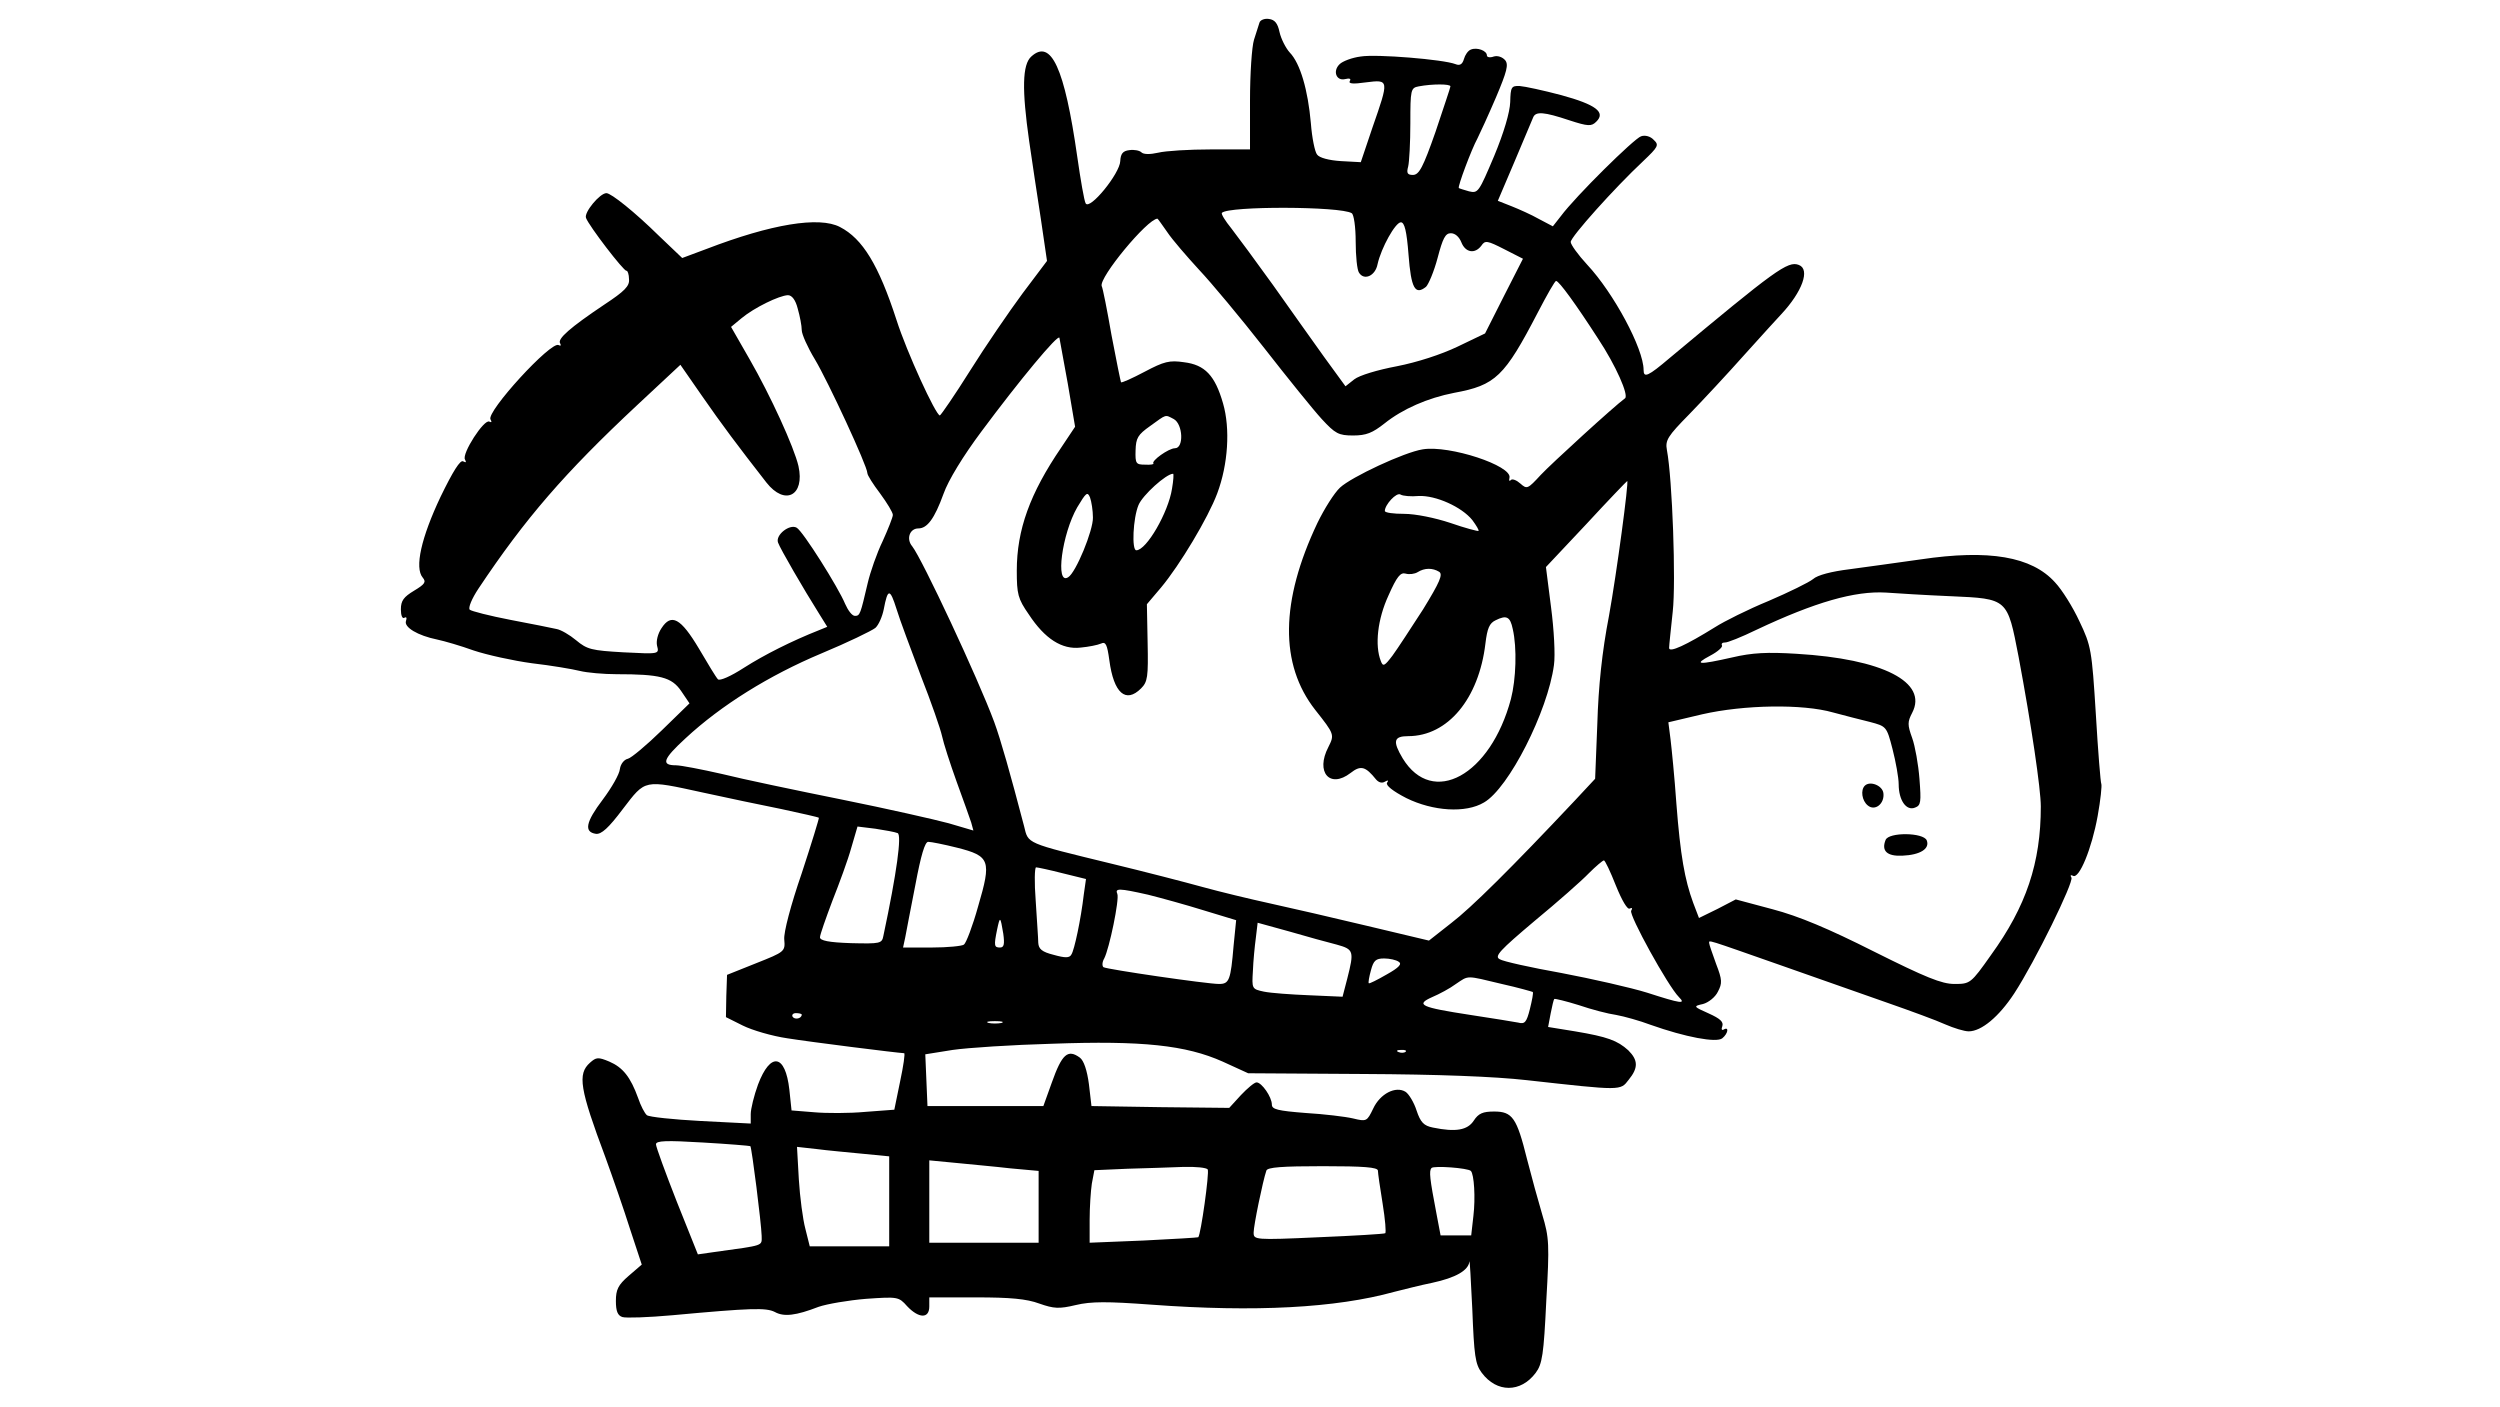<?xml version="1.0" standalone="no"?>
<!DOCTYPE svg PUBLIC "-//W3C//DTD SVG 20010904//EN"
 "http://www.w3.org/TR/2001/REC-SVG-20010904/DTD/svg10.dtd">
<svg version="1.0" xmlns="http://www.w3.org/2000/svg"
 width="686pt" height="386pt" viewBox="0 0 686 386"
 preserveAspectRatio="xMidYMid meet">

<g transform="translate(0,386) scale(0.1,-0.1)"
fill="#000000" stroke="none">
<path d="M3456 3798 c-2 -7 -9 -28 -15 -47 -6 -19 -11 -94 -11 -167 l0 -134
-107 0 c-60 0 -125 -4 -145 -9 -22 -5 -40 -5 -46 1 -5 5 -20 8 -33 6 -18 -2
-24 -10 -25 -30 -1 -34 -84 -136 -95 -116 -4 7 -14 65 -23 128 -35 245 -72
324 -126 275 -25 -22 -26 -91 -6 -232 8 -54 22 -150 32 -213 l17 -116 -67 -89
c-37 -50 -102 -145 -144 -212 -42 -67 -80 -122 -83 -123 -11 0 -91 174 -119
262 -49 151 -93 223 -155 255 -57 30 -189 8 -366 -60 l-67 -25 -64 61 c-66 65
-131 117 -144 117 -18 0 -62 -53 -56 -68 8 -22 104 -147 111 -145 3 1 7 -10 7
-23 2 -19 -12 -33 -68 -70 -94 -63 -129 -94 -121 -106 3 -6 2 -8 -4 -5 -20 13
-200 -184 -187 -204 4 -7 3 -9 -3 -6 -14 9 -77 -89 -67 -104 4 -8 3 -9 -5 -5
-8 5 -28 -27 -62 -97 -53 -112 -72 -195 -49 -222 10 -12 6 -18 -24 -36 -28
-17 -36 -27 -36 -51 0 -17 4 -27 10 -23 5 3 7 0 4 -9 -6 -17 32 -40 86 -51 19
-4 64 -17 100 -30 36 -12 108 -28 160 -35 52 -6 111 -16 131 -21 20 -5 66 -9
101 -9 119 0 151 -8 177 -46 l23 -34 -76 -74 c-42 -41 -84 -76 -93 -78 -10 -2
-20 -14 -22 -28 -1 -14 -23 -52 -47 -84 -47 -62 -52 -89 -19 -94 15 -2 35 16
74 68 63 82 56 81 221 45 63 -14 160 -34 214 -45 55 -12 101 -22 103 -24 1 -1
-20 -70 -47 -152 -30 -87 -50 -163 -48 -182 3 -33 1 -34 -77 -65 l-80 -32 -2
-58 -1 -58 46 -23 c26 -13 81 -29 122 -35 62 -10 301 -40 321 -41 3 0 -2 -35
-11 -77 l-16 -78 -80 -6 c-43 -4 -107 -4 -140 -1 l-62 5 -6 57 c-11 98 -52
104 -86 14 -11 -30 -20 -67 -20 -81 l0 -26 -137 7 c-75 4 -142 11 -148 16 -6
5 -17 26 -24 47 -21 58 -42 84 -79 100 -31 13 -36 12 -53 -3 -35 -31 -28 -72
42 -259 20 -55 51 -144 68 -198 l32 -97 -36 -31 c-29 -25 -35 -38 -35 -69 0
-28 5 -40 18 -44 9 -3 71 -1 137 5 217 20 257 21 281 9 25 -14 58 -10 120 14
23 8 82 18 130 22 87 6 90 6 113 -20 32 -34 61 -35 61 -1 l0 25 128 0 c94 0
139 -4 174 -17 40 -14 54 -15 100 -4 42 10 86 10 208 1 284 -21 506 -9 665 35
28 7 75 19 105 25 65 14 99 34 102 58 1 9 4 -49 8 -130 5 -128 8 -151 26 -175
41 -55 107 -55 148 0 18 24 22 50 29 197 9 156 8 174 -11 237 -11 37 -30 106
-42 153 -28 113 -40 130 -90 130 -31 0 -43 -5 -56 -25 -17 -26 -49 -32 -112
-19 -25 5 -34 14 -45 47 -7 22 -21 45 -30 51 -27 17 -70 -5 -89 -46 -17 -35
-18 -36 -55 -27 -21 5 -80 12 -130 15 -77 6 -93 10 -93 23 0 21 -28 61 -42 61
-6 0 -25 -16 -43 -35 l-32 -35 -189 2 -189 3 -7 60 c-5 38 -14 65 -25 73 -33
24 -49 10 -77 -69 l-23 -64 -159 0 -159 0 -3 71 -3 71 75 12 c41 6 164 14 273
17 248 9 367 -4 468 -49 l70 -32 315 -2 c206 -1 362 -7 450 -17 261 -29 256
-29 279 1 27 33 26 54 -1 81 -30 27 -57 37 -146 52 l-74 12 7 37 c4 20 8 38
10 40 2 1 32 -6 67 -17 35 -12 81 -24 103 -27 22 -4 65 -16 94 -27 96 -34 181
-50 197 -37 16 13 19 33 4 24 -6 -3 -7 1 -4 9 4 12 -6 21 -37 35 -43 19 -43
20 -16 26 15 4 34 19 41 34 12 23 12 32 -5 76 -10 28 -19 53 -19 57 0 9 -14
13 200 -62 96 -34 227 -80 290 -102 63 -22 134 -48 158 -59 23 -10 52 -19 64
-19 35 0 83 40 125 104 58 89 164 306 157 318 -4 6 -2 8 4 5 17 -11 52 75 68
164 8 44 12 84 10 88 -2 3 -9 89 -15 191 -11 177 -13 188 -45 255 -18 39 -48
87 -67 107 -64 71 -181 91 -369 63 -63 -9 -151 -21 -195 -27 -49 -6 -88 -16
-100 -27 -11 -9 -66 -36 -122 -60 -56 -23 -122 -56 -147 -72 -79 -49 -126 -71
-126 -57 0 7 5 52 10 100 9 81 -1 364 -16 443 -5 27 2 38 61 98 36 37 105 111
153 165 48 53 93 103 100 110 57 61 80 123 48 135 -30 12 -65 -14 -354 -255
-60 -51 -72 -56 -72 -33 0 58 -82 211 -155 289 -25 27 -45 55 -45 62 0 14 120
148 199 222 41 39 44 44 29 58 -9 10 -24 14 -35 10 -19 -6 -180 -165 -220
-219 l-22 -28 -38 20 c-21 12 -55 27 -75 35 l-38 15 46 108 c25 59 48 114 51
121 7 17 30 15 99 -8 52 -17 61 -17 74 -4 27 26 -1 47 -96 73 -49 13 -100 24
-114 25 -23 1 -25 -3 -26 -44 -1 -28 -17 -83 -44 -148 -42 -99 -44 -103 -69
-97 -14 4 -27 8 -28 9 -4 3 35 107 51 136 7 14 30 64 51 113 30 71 35 90 25
102 -8 9 -21 13 -31 10 -11 -4 -19 -2 -19 3 0 13 -27 23 -44 16 -8 -3 -16 -15
-19 -26 -4 -14 -11 -19 -23 -14 -33 13 -217 28 -260 21 -24 -3 -50 -13 -58
-21 -20 -19 -9 -47 15 -41 12 3 17 1 13 -5 -5 -8 9 -9 44 -4 64 8 64 8 18
-124 l-32 -95 -55 3 c-32 2 -59 9 -65 18 -6 7 -14 46 -17 86 -8 91 -29 164
-58 194 -11 12 -24 38 -28 56 -5 24 -13 34 -29 36 -12 2 -24 -3 -26 -10z m524
-175 c0 -3 -19 -59 -41 -125 -34 -97 -45 -118 -62 -118 -15 0 -18 5 -13 23 3
12 6 66 6 119 0 92 1 97 23 101 37 7 87 7 87 0z m-271 -348 c6 -3 11 -38 11
-78 0 -40 4 -78 9 -85 14 -23 45 -9 51 23 10 45 49 115 64 115 10 0 16 -24 21
-89 7 -92 18 -112 48 -88 7 7 22 42 32 80 14 53 21 67 36 67 12 0 23 -10 29
-25 11 -28 37 -33 55 -9 10 15 16 14 63 -10 l51 -26 -52 -102 -52 -103 -75
-36 c-46 -22 -111 -43 -167 -54 -53 -10 -103 -25 -117 -36 l-24 -19 -59 81
c-32 45 -95 133 -140 197 -46 64 -97 133 -114 155 -17 21 -29 40 -26 43 18 19
326 18 356 -1z m-506 -52 c14 -21 54 -67 87 -103 34 -36 114 -132 179 -215 64
-82 135 -170 158 -195 37 -40 46 -45 86 -45 36 0 53 7 86 33 50 40 119 70 191
84 114 21 138 44 230 221 25 48 47 87 50 86 8 0 55 -65 115 -158 49 -74 85
-156 74 -164 -29 -21 -203 -180 -231 -210 -36 -39 -38 -40 -56 -24 -10 9 -22
14 -26 10 -4 -5 -6 -2 -4 6 8 33 -165 90 -238 78 -51 -8 -196 -76 -227 -105
-16 -15 -43 -58 -62 -97 -102 -215 -104 -388 -6 -513 53 -67 53 -68 36 -102
-36 -69 4 -115 61 -71 28 22 41 18 70 -18 7 -8 16 -11 24 -6 9 5 11 4 6 -3 -4
-7 16 -23 53 -42 73 -36 163 -42 213 -12 68 39 175 250 192 377 4 28 0 98 -8
159 l-14 110 111 118 c60 65 111 118 112 118 5 0 -29 -254 -50 -370 -19 -98
-29 -194 -32 -296 l-6 -151 -55 -59 c-174 -185 -286 -296 -340 -337 l-61 -48
-168 40 c-92 22 -213 50 -268 62 -55 12 -138 32 -185 45 -47 13 -159 42 -250
64 -238 58 -228 54 -240 103 -38 145 -64 237 -82 286 -44 119 -198 448 -225
482 -17 20 -7 49 17 49 24 0 44 26 69 95 13 37 54 104 104 171 104 140 211
269 214 257 1 -4 11 -61 23 -126 l20 -118 -38 -57 c-86 -126 -122 -226 -122
-338 0 -64 3 -77 33 -120 44 -67 91 -97 142 -91 22 2 47 7 56 11 13 6 17 -2
23 -46 12 -90 45 -119 87 -77 18 18 20 31 18 126 l-2 105 39 46 c51 61 129
191 154 258 30 80 36 178 16 247 -22 77 -50 106 -107 113 -40 6 -55 2 -108
-26 -34 -18 -63 -31 -65 -29 -1 2 -13 60 -26 129 -12 69 -24 130 -27 135 -8
23 125 184 153 185 1 0 13 -17 27 -37z m-1014 -210 c6 -21 11 -47 11 -59 0
-11 16 -47 36 -80 36 -60 144 -293 144 -312 0 -6 16 -31 35 -56 19 -26 35 -52
35 -59 0 -6 -13 -39 -28 -72 -16 -33 -34 -85 -41 -115 -20 -85 -21 -90 -35
-90 -8 0 -19 15 -27 33 -18 44 -116 200 -133 209 -19 11 -59 -20 -51 -41 6
-17 71 -129 112 -194 l23 -37 -22 -9 c-76 -30 -151 -68 -206 -103 -37 -24 -67
-37 -72 -32 -5 5 -28 43 -52 84 -50 84 -76 98 -103 56 -10 -15 -15 -35 -12
-48 6 -23 6 -23 -92 -18 -88 5 -100 8 -130 33 -18 15 -42 29 -54 31 -12 3 -69
14 -126 25 -57 11 -108 24 -112 28 -5 5 6 31 24 58 128 192 236 317 435 503
l119 111 59 -85 c54 -78 99 -138 177 -238 51 -65 106 -36 88 45 -12 52 -77
194 -134 293 l-51 89 29 24 c35 29 103 62 127 63 11 0 21 -13 27 -37z m1032
-303 c25 -14 28 -80 3 -80 -17 0 -66 -35 -59 -42 2 -2 -8 -4 -23 -3 -25 0 -27
3 -26 39 1 34 6 43 40 67 46 33 40 32 65 19z m-5 -191 c-10 -65 -70 -169 -98
-169 -13 0 -9 88 6 124 11 27 76 86 95 86 2 0 1 -18 -3 -41z m-217 -79 c1 -35
-47 -152 -68 -164 -36 -23 -17 119 25 192 24 40 28 44 35 27 4 -11 8 -36 8
-55z m894 59 c47 2 118 -30 147 -66 11 -15 19 -28 17 -30 -2 -1 -37 8 -77 22
-42 14 -96 25 -127 25 -29 0 -53 3 -53 8 0 17 32 52 43 45 6 -4 29 -6 50 -4z
m56 -208 c11 -7 2 -28 -44 -103 -33 -51 -70 -108 -84 -127 -22 -29 -26 -31
-32 -15 -17 43 -9 115 21 180 23 52 33 64 47 60 10 -3 25 -1 33 4 19 12 41 12
59 1z m-1422 -286 c28 -71 54 -146 58 -165 4 -19 22 -75 40 -125 18 -49 36
-100 40 -112 l6 -22 -68 20 c-37 10 -169 40 -293 65 -124 25 -272 56 -328 70
-57 13 -114 24 -127 24 -42 0 -36 17 26 74 98 91 230 173 373 233 72 30 138
62 148 70 9 8 19 31 23 51 11 58 17 58 35 1 9 -30 40 -112 67 -184z m2826 219
c157 -7 155 -6 186 -166 35 -187 61 -363 61 -411 0 -155 -40 -274 -137 -408
-55 -78 -57 -79 -100 -79 -35 0 -79 18 -221 89 -125 63 -206 97 -278 116
l-101 27 -50 -26 -51 -25 -16 42 c-23 63 -35 129 -46 272 -5 72 -13 151 -16
176 l-6 47 93 22 c114 26 275 29 359 5 30 -8 76 -20 101 -26 45 -12 46 -12 62
-74 9 -35 17 -79 17 -97 0 -44 21 -74 45 -64 16 6 17 15 12 79 -3 39 -12 90
-20 112 -13 36 -13 44 0 69 44 84 -80 148 -317 162 -80 5 -122 3 -177 -10 -93
-21 -107 -20 -60 5 21 11 35 24 32 28 -2 5 1 8 8 8 6 -1 46 15 87 35 161 76
270 107 355 102 28 -2 107 -7 178 -10z m-1202 -90 c12 -52 9 -138 -5 -192 -56
-210 -215 -297 -297 -163 -28 47 -25 61 15 61 109 0 194 103 212 254 5 42 11
56 28 64 30 15 40 10 47 -24z m-1688 -560 c12 -4 -2 -108 -39 -282 -4 -21 -8
-22 -89 -20 -61 2 -85 7 -85 16 0 7 16 52 34 100 19 48 43 113 52 146 l17 58
49 -6 c26 -4 54 -9 61 -12z m163 -40 c91 -23 95 -35 58 -161 -15 -54 -33 -101
-39 -105 -5 -4 -45 -8 -88 -8 l-79 0 6 28 c3 15 15 80 28 145 15 80 26 117 35
117 8 0 43 -7 79 -16z m1808 -104 c17 -42 32 -67 38 -63 7 3 8 1 4 -6 -7 -11
101 -207 131 -237 20 -20 6 -18 -87 12 -45 14 -151 38 -235 54 -84 15 -161 32
-170 38 -15 8 0 24 96 105 63 52 130 111 149 131 19 19 38 35 41 35 3 1 18
-31 33 -69z m-1519 34 l65 -16 -6 -42 c-8 -69 -26 -153 -34 -165 -5 -10 -17
-10 -49 -1 -32 8 -41 16 -42 33 0 12 -4 64 -7 115 -4 50 -3 92 1 92 4 0 37 -7
72 -16z m235 -59 c36 -9 105 -28 153 -43 l89 -27 -7 -70 c-8 -95 -12 -105 -40
-105 -33 0 -307 40 -317 46 -4 3 -4 14 2 24 14 27 42 162 36 177 -7 16 4 16
84 -2z m-397 -107 c4 -29 2 -38 -9 -38 -16 0 -17 5 -8 49 8 38 9 37 17 -11z
m915 -30 c47 -13 48 -18 29 -93 l-13 -50 -91 4 c-50 2 -106 6 -125 10 -33 7
-33 8 -30 57 1 27 5 68 8 90 l5 42 87 -24 c48 -14 106 -30 130 -36z m170 -47
c10 -6 1 -16 -33 -35 -26 -15 -48 -26 -49 -24 -2 1 1 18 6 36 7 26 13 32 36
32 15 0 33 -4 40 -9z m283 -61 c45 -10 83 -21 85 -22 2 -2 -2 -23 -8 -47 -9
-36 -14 -42 -32 -37 -12 2 -70 12 -131 21 -137 21 -152 28 -105 49 19 8 49 24
65 36 36 24 26 24 126 0z m-1921 -84 c0 -11 -19 -15 -25 -6 -3 5 1 10 9 10 9
0 16 -2 16 -4z m548 -23 c-10 -2 -26 -2 -35 0 -10 3 -2 5 17 5 19 0 27 -2 18
-5z m1109 -79 c-3 -3 -12 -4 -19 -1 -8 3 -5 6 6 6 11 1 17 -2 13 -5z m-1798
-259 c4 -5 30 -211 31 -246 0 -29 10 -25 -133 -45 l-42 -6 -58 145 c-31 79
-57 150 -57 157 0 10 28 11 128 5 70 -4 129 -9 131 -10z m309 -21 l72 -7 0
-123 0 -124 -109 0 -109 0 -12 48 c-7 26 -15 87 -18 136 l-5 89 54 -6 c30 -4
87 -9 127 -13z m405 -40 l77 -7 0 -98 0 -99 -150 0 -150 0 0 113 0 113 73 -7
c39 -4 107 -10 150 -15z m541 -3 c5 -8 -19 -180 -26 -186 -2 -1 -69 -5 -150
-9 l-148 -6 0 62 c0 35 3 80 6 100 l7 37 91 4 c50 1 119 4 153 5 34 1 64 -2
67 -7z m467 -3 c0 -7 6 -48 13 -91 7 -43 10 -80 7 -81 -3 -2 -86 -7 -183 -11
-176 -8 -178 -7 -178 13 0 19 25 141 35 170 3 9 43 12 155 12 113 0 150 -3
151 -12z m255 -1 c9 -9 13 -74 7 -124 l-6 -53 -42 0 -42 0 -11 58 c-19 99 -21
119 -14 127 7 7 100 0 108 -8z"/>
<path d="M5117 1704 c-12 -12 -8 -41 8 -54 20 -17 47 5 43 34 -3 21 -37 34
-51 20z"/>
<path d="M5174 1555 c-12 -30 4 -45 46 -43 49 2 76 19 67 42 -9 22 -105 23
-113 1z"/>
</g>
</svg>
